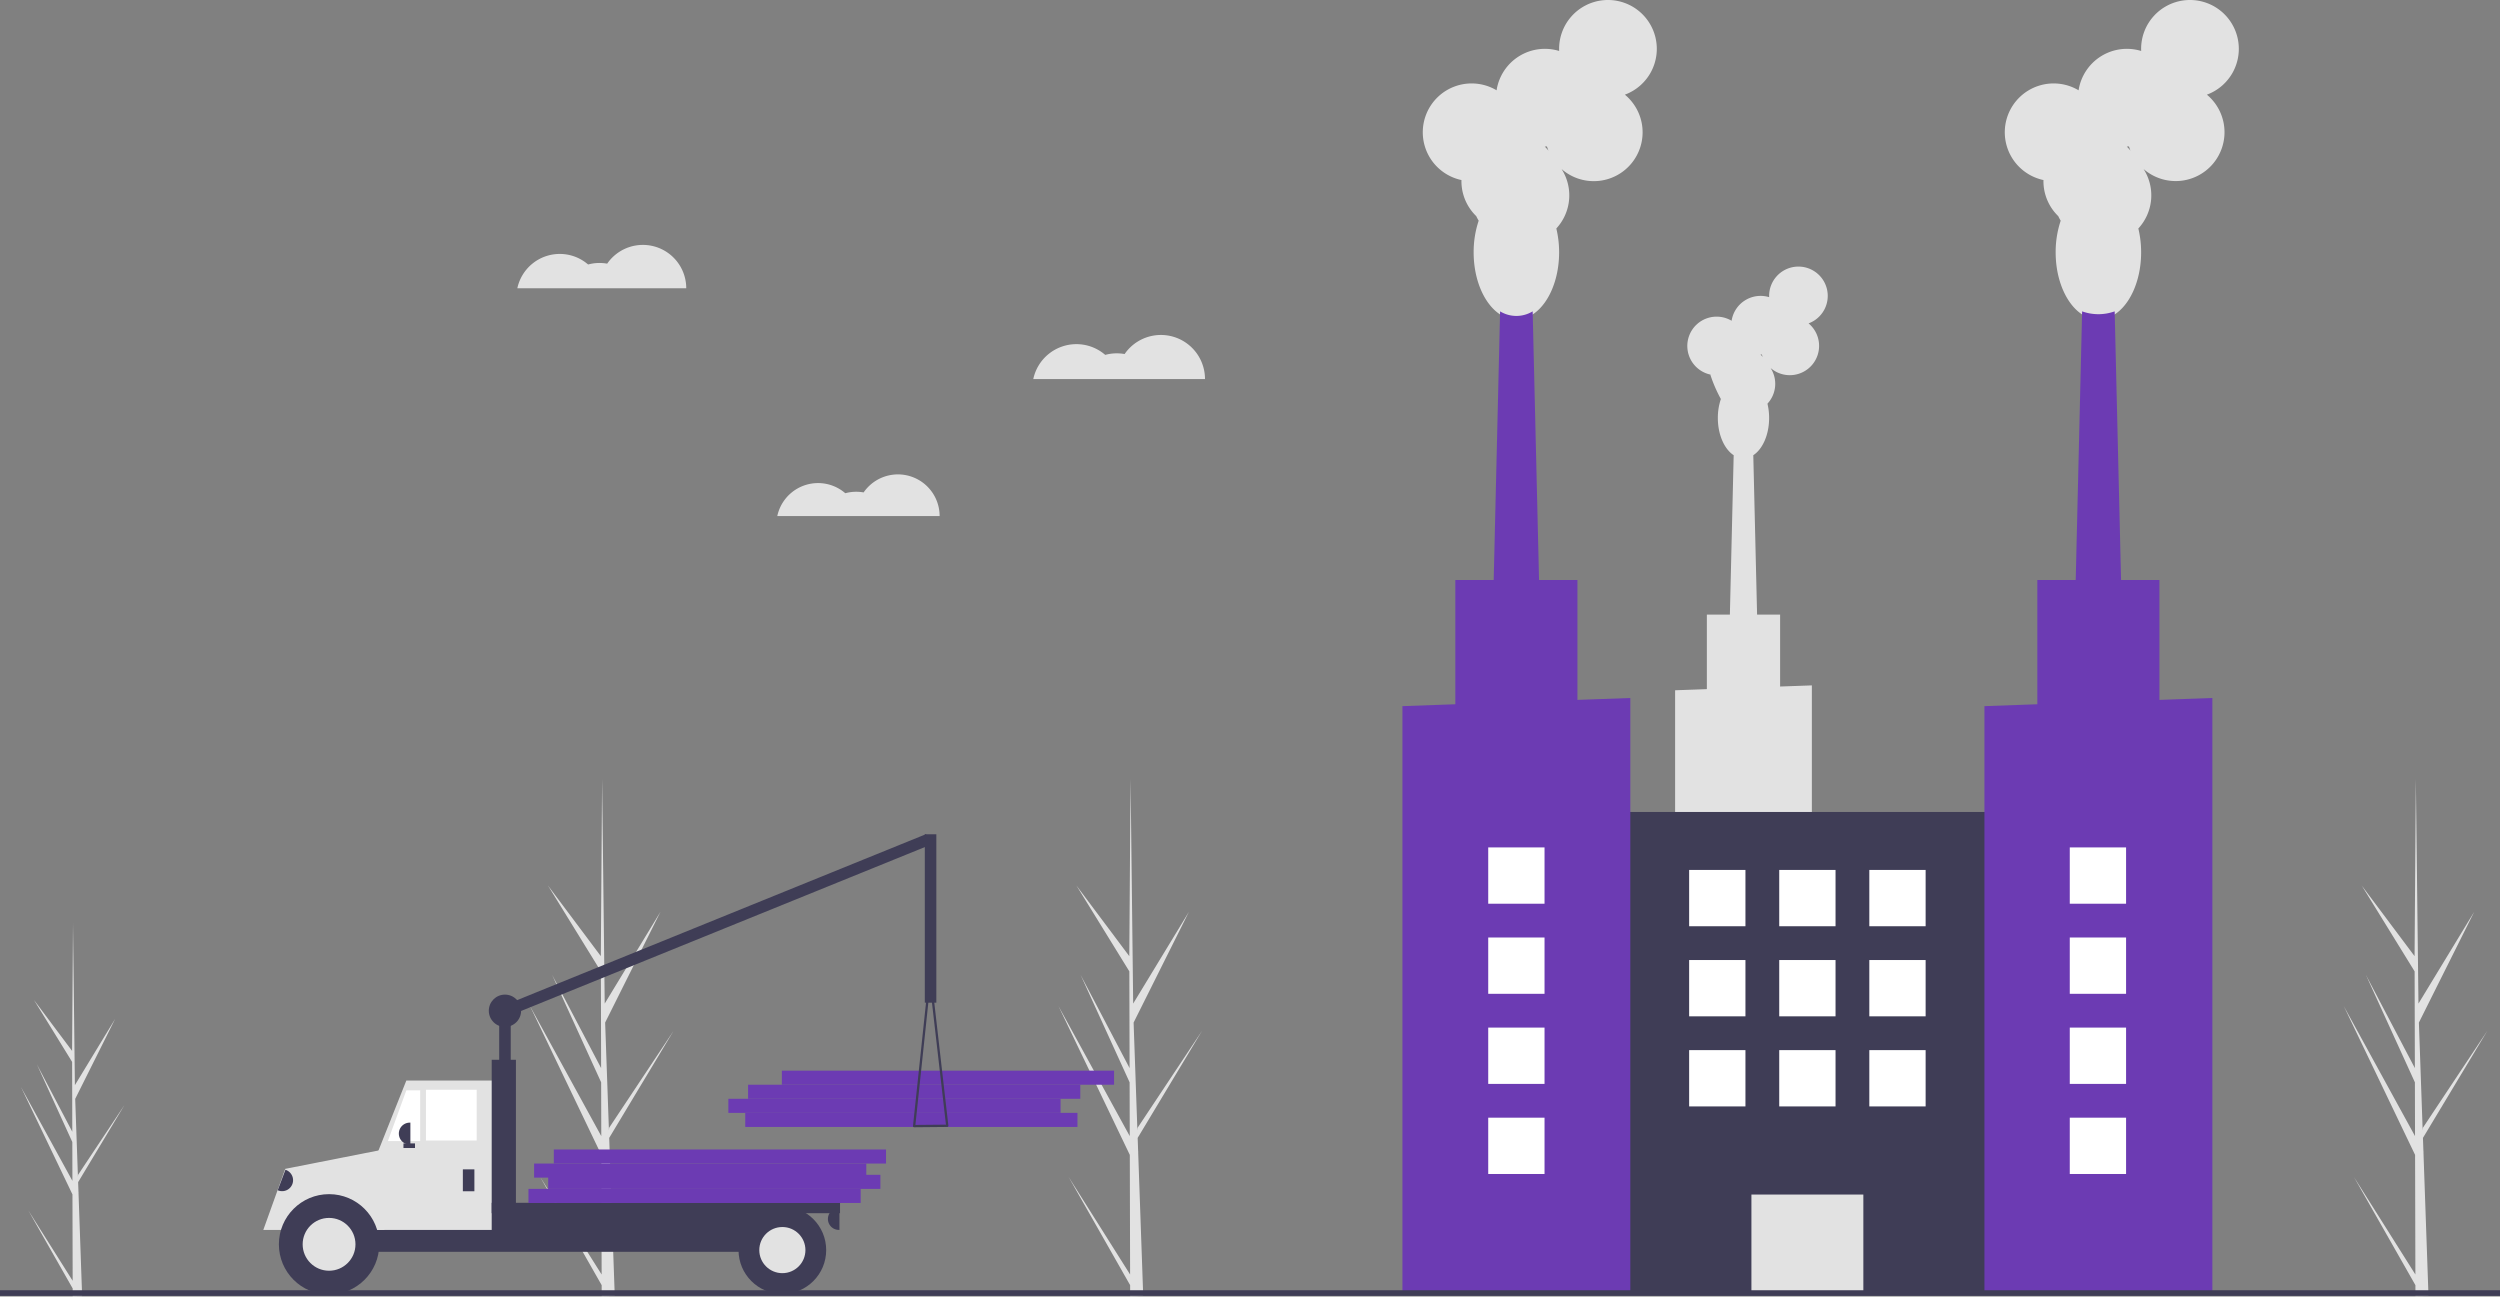 <svg id="b6c881ec-80a2-4aeb-a87c-bea63cd39014" data-name="Layer 1" xmlns="http://www.w3.org/2000/svg" width="888" height="460.526"><rect width="100%" height="100%" fill="#808080" stroke="none"/><path d="M369.701 672.443l-21.874-34.714 21.884 38.496.012 3.955q2.34-.027 4.635-.18l-1.785-50.811.024-.393-.04-.075-.17-4.801 22.871-38.047-22.895 34.45-.068 1.018-1.348-38.39 19.662-39.365-19.816 32.619-.922-79.573-.004-.265-.003.26-.449 62.738-18.788-25.102 18.805 30.506.087 34.362-17.433-33.187 17.443 38.239.048 19.107-25.323-46.208 25.343 52.873zm187.712 0l-21.875-34.714 21.885 38.496.012 3.955q2.34-.027 4.634-.18l-1.784-50.811.023-.393-.04-.075-.17-4.801 22.872-38.047-22.895 34.45-.069 1.018-1.348-38.39 19.663-39.365-19.816 32.619-.922-79.573-.004-.265-.003.26-.45 62.738-18.788-25.102 18.805 30.506.088 34.362-17.433-33.187 17.442 38.239.049 19.107-25.323-46.208 25.342 52.873zm-375.602 2.233l-15.795-25.067 15.803 27.798.008 2.856q1.69-.02 3.347-.13l-1.289-36.691.017-.284-.029-.054-.122-3.467 16.515-27.473-16.533 24.877-.049.734-.973-27.722 14.198-28.424-14.31 23.553-.665-57.459-.003-.191-.002.188-.324 45.303-13.567-18.127 13.579 22.029.063 24.812-12.588-23.964 12.595 27.612.035 13.797-18.286-33.366 18.3 38.18zm832.134-2.233l-21.874-34.714 21.884 38.496.012 3.955q2.34-.027 4.634-.18l-1.784-50.811.024-.393-.04-.075-.17-4.801 22.871-38.047-22.895 34.45-.069 1.018-1.347-38.39 19.662-39.365-19.816 32.619-.922-79.573-.004-.265-.003.26-.449 62.738-18.788-25.102 18.805 30.506.087 34.362-17.433-33.187 17.442 38.239.049 19.107-25.323-46.208 25.343 52.873z" transform="translate(-156 -219.737)" fill="#e2e2e2"/><path transform="rotate(-180 401.714 507.664)" fill="#6c3bb3" d="M420.714 615.033h118v5h-118z"/><path transform="rotate(-180 395.714 502.664)" fill="#6c3bb3" d="M414.714 610.033h118v5h-118z"/><path transform="rotate(-180 402.714 497.664)" fill="#6c3bb3" d="M421.714 605.033h118v5h-118z"/><path transform="rotate(-180 414.714 492.664)" fill="#6c3bb3" d="M433.714 600.033h118v5h-118z"/><path transform="rotate(-180 257.361 482.613)" fill="#3f3d56" d="M333.313 577.937h4.097v29.088h-4.097z"/><path transform="rotate(-112.092 257.9 491.351)" fill="#3f3d56" d="M407.831 466.888h4.097v163.621h-4.097z"/><path transform="rotate(-180 197.34 533.62)" fill="#3f3d56" d="M257.519 636.524h35.644v13.93h-35.644z"/><path transform="rotate(-180 270.677 546.73)" fill="#3f3d56" d="M260.797 648.815h175.76v15.568h-175.76z"/><path fill="#e2e2e2" d="M133.68 436.862h42.199v-53.056h-31.547l-10.652 26.759v26.297z"/><path transform="rotate(-180 238.31 505.966)" fill="#fff" d="M307.297 606.821h18.027v18.027h-18.027z"/><path fill="#fff" d="M137.777 405.315h11.472v-18.026h-4.917l-6.555 18.026z"/><path transform="rotate(-180 244.456 529.114)" fill="#3f3d56" d="M320.408 635.09h4.097v7.784h-4.097z"/><path d="M297.67 618.497h.204a3.892 3.892 0 013.892 3.892 3.892 3.892 0 01-3.892 3.893h-.205v-7.785z" transform="rotate(180 221.718 512.52)" fill="#3f3d56"/><path d="M450.077 648.815h.205a3.892 3.892 0 013.892 3.892 3.892 3.892 0 01-3.892 3.892h-.205v-7.784z" transform="rotate(180 374.125 542.838)" fill="#3f3d56"/><path d="M273.292 648.756a20.27 20.27 0 00-15.755 7.843h-8.007l7.784-21.684 36.258-7.15-1.024 28.834h-3.5a20.27 20.27 0 00-15.756-7.843z" transform="translate(-156 -219.737)" fill="#e2e2e2"/><circle cx="116.883" cy="441.983" r="17.822" fill="#3f3d56"/><circle cx="116.883" cy="441.983" r="9.38" fill="#e2e2e2"/><circle cx="277.894" cy="444.032" r="15.568" fill="#3f3d56"/><circle cx="277.894" cy="444.032" r="8.194" fill="#e2e2e2"/><path transform="rotate(-180 256.952 517.335)" fill="#3f3d56" d="M330.65 596.169h8.604v62.069h-8.604z"/><path transform="rotate(-180 314.514 538.946)" fill="#3f3d56" d="M330.65 646.971h123.729v3.687H330.65z"/><path transform="rotate(-180 223.357 516.823)" fill="#3f3d56" d="M299.308 625.872h4.097v1.639h-4.097z"/><path d="M480.394 620.002a.41.41 0 01-.104-.319l5.65-53.432a.41.41 0 01.406-.366h.002a.41.41 0 01.407.363l6.111 53.321a.41.41 0 01-.403.456l-11.762.111h-.003a.41.41 0 01-.304-.134zm5.97-49.967l-5.21 49.277L492 619.21z" transform="translate(-156 -219.737)" fill="#3f3d56"/><path d="M255.88 635.705h.205a3.892 3.892 0 013.892 3.892 3.892 3.892 0 01-3.892 3.892h-.205v-7.784z" transform="rotate(20.717 780.996 103.007)" fill="#3f3d56"/><path transform="rotate(-180 408.54 436.112)" fill="#3f3d56" d="M484.491 516.073h4.097v59.816h-4.097z"/><circle cx="179.361" cy="359.02" r="5.736" fill="#3f3d56"/><path transform="rotate(-180 324.714 534.664)" fill="#6c3bb3" d="M343.714 642.033h118v5h-118z"/><path transform="rotate(-180 331.714 529.664)" fill="#6c3bb3" d="M350.714 637.033h118v5h-118z"/><path transform="rotate(-180 326.714 525.664)" fill="#6c3bb3" d="M345.714 633.033h118v5h-118z"/><path transform="rotate(-180 333.714 520.664)" fill="#6c3bb3" d="M352.714 628.033h118v5h-118z"/><path d="M538.337 341.98a15.596 15.596 0 0110.237 3.814 15.606 15.606 0 016.887-.303 15.66 15.66 0 0128.555 8.887h-60.997a15.665 15.665 0 0115.318-12.399zm-91.765 49.347a14.744 14.744 0 019.677 3.606 14.755 14.755 0 016.511-.286 14.805 14.805 0 0126.996 8.402H432.09a14.81 14.81 0 0114.482-11.722zm-91.748-81.392a15.34 15.34 0 0110.07 3.752 15.351 15.351 0 016.774-.297 15.404 15.404 0 0128.088 8.741h-60a15.409 15.409 0 0115.068-12.196zm396.175 154.988v124.905h48.574v-126.64l-11.276.403v-25.558h-8.179l-1.347-56.604c3.3-2.15 5.623-7.258 5.623-13.222a21.669 21.669 0 00-.594-5.084 10.4 10.4 0 001.12-12.667 10.407 10.407 0 1013.487-15.852 10.41 10.41 0 10-14.013-9.767c0 .153.005.304.011.455a10.415 10.415 0 00-13.338 8.382 10.409 10.409 0 10-7.485 19.127c-.002.076-.006.15-.006.227a50.6 50.6 0 003.676 8.435 21.026 21.026 0 00-1.074 6.744c0 5.964 2.323 11.072 5.623 13.222l-1.348 56.604h-8.178v26.487zm30.332-119.269h.027c.15 0 .299-.004.447-.01q.141.461.322.903a10.453 10.453 0 00-.796-.893z" transform="translate(-156 -219.737)" fill="#e2e2e2"/><path transform="rotate(-180 719.983 483.574)" fill="#3f3d56" d="M724.254 508.148h147.458v170.589H724.254z"/><path transform="rotate(-180 719.983 551.52)" fill="#e2e2e2" d="M778.105 644.041h39.756v34.696h-39.756z"/><path d="M675.11 283.692c-.002.126-.009.25-.009.377a17.293 17.293 0 005.26 12.438 17.33 17.33 0 00.867 1.62 35.03 35.03 0 00-1.79 11.242c0 13.174 6.796 23.853 15.18 23.853s15.18-10.68 15.18-23.853a36.105 36.105 0 00-.99-8.474 17.334 17.334 0 001.867-21.112 17.346 17.346 0 1022.478-26.42 17.35 17.35 0 10-23.356-16.278c0 .254.009.506.02.758a17.36 17.36 0 00-22.23 13.97 17.348 17.348 0 10-12.476 31.879zm29.627-11.91c.25 0 .499-.01.747-.02q.233.77.536 1.506a17.387 17.387 0 00-1.328-1.488z" transform="translate(-156 -219.737)" fill="#e2e2e2"/><path d="M685.941 451.767h17.35l-.62-26.02v-.01l-2.27-95.41a11.095 11.095 0 01-11.57 0l-2.27 95.41v.01z" transform="translate(-156 -219.737)" fill="#6c3bb3"/><path fill="#6c3bb3" d="M498.141 250.82V459h80.951V247.93l-18.791.67v-42.59h-43.37v44.14l-18.79.67z"/><path d="M881.841 283.692c-.003.126-.01.25-.01.377a17.293 17.293 0 005.26 12.438 17.33 17.33 0 00.868 1.62 35.03 35.03 0 00-1.79 11.242c0 13.174 6.796 23.853 15.18 23.853s15.179-10.68 15.179-23.853a36.106 36.106 0 00-.99-8.474 17.334 17.334 0 001.867-21.112 17.346 17.346 0 1022.48-26.42 17.35 17.35 0 10-23.357-16.278c0 .254.008.506.019.758a17.36 17.36 0 00-22.23 13.97 17.348 17.348 0 10-12.476 31.879zm29.627-11.91c.25 0 .499-.01.746-.02q.234.77.536 1.506a17.385 17.385 0 00-1.327-1.488z" transform="translate(-156 -219.737)" fill="#e2e2e2"/><path d="M892.674 451.767h17.348l-2.891-121.436a17.1 17.1 0 01-11.565 0z" transform="translate(-156 -219.737)" fill="#6c3bb3"/><path fill="#6c3bb3" d="M704.871 250.82V459h80.96V247.93l-6.65.24-12.15.43v-42.59h-43.37v44.14l-18.79.67z"/><path transform="rotate(-180 751.983 428.869)" fill="#fff" d="M819.983 528.737h20v20h-20z"/><path transform="rotate(-180 719.983 428.869)" fill="#fff" d="M787.983 528.737h20v20h-20z"/><path transform="rotate(-180 687.983 428.869)" fill="#fff" d="M755.983 528.737h20v20h-20z"/><path transform="rotate(-180 751.983 460.869)" fill="#fff" d="M819.983 560.737h20v20h-20z"/><path transform="rotate(-180 719.983 460.869)" fill="#fff" d="M787.983 560.737h20v20h-20z"/><path transform="rotate(-180 687.983 460.869)" fill="#fff" d="M755.983 560.737h20v20h-20z"/><path transform="rotate(-180 751.983 492.869)" fill="#fff" d="M819.983 592.737h20v20h-20z"/><path transform="rotate(-180 719.983 492.869)" fill="#fff" d="M787.983 592.737h20v20h-20z"/><path transform="rotate(-180 687.983 492.869)" fill="#fff" d="M755.983 592.737h20v20h-20z"/><path transform="rotate(-180 616.618 420.869)" fill="#fff" d="M684.618 520.737h20v20h-20z"/><path transform="rotate(-180 616.618 452.869)" fill="#fff" d="M684.618 552.737h20v20h-20z"/><path transform="rotate(-180 616.618 484.869)" fill="#fff" d="M684.618 584.737h20v20h-20z"/><path transform="rotate(-180 616.618 516.869)" fill="#fff" d="M684.618 616.737h20v20h-20z"/><path transform="rotate(-180 823.181 420.869)" fill="#fff" d="M891.181 520.737h20v20h-20z"/><path transform="rotate(-180 823.181 452.869)" fill="#fff" d="M891.181 552.737h20v20h-20z"/><path transform="rotate(-180 823.181 484.869)" fill="#fff" d="M891.181 584.737h20v20h-20z"/><path transform="rotate(-180 823.181 516.869)" fill="#fff" d="M891.181 616.737h20v20h-20z"/><path fill="#3f3d56" d="M0 458.295h888v2H0z"/></svg>